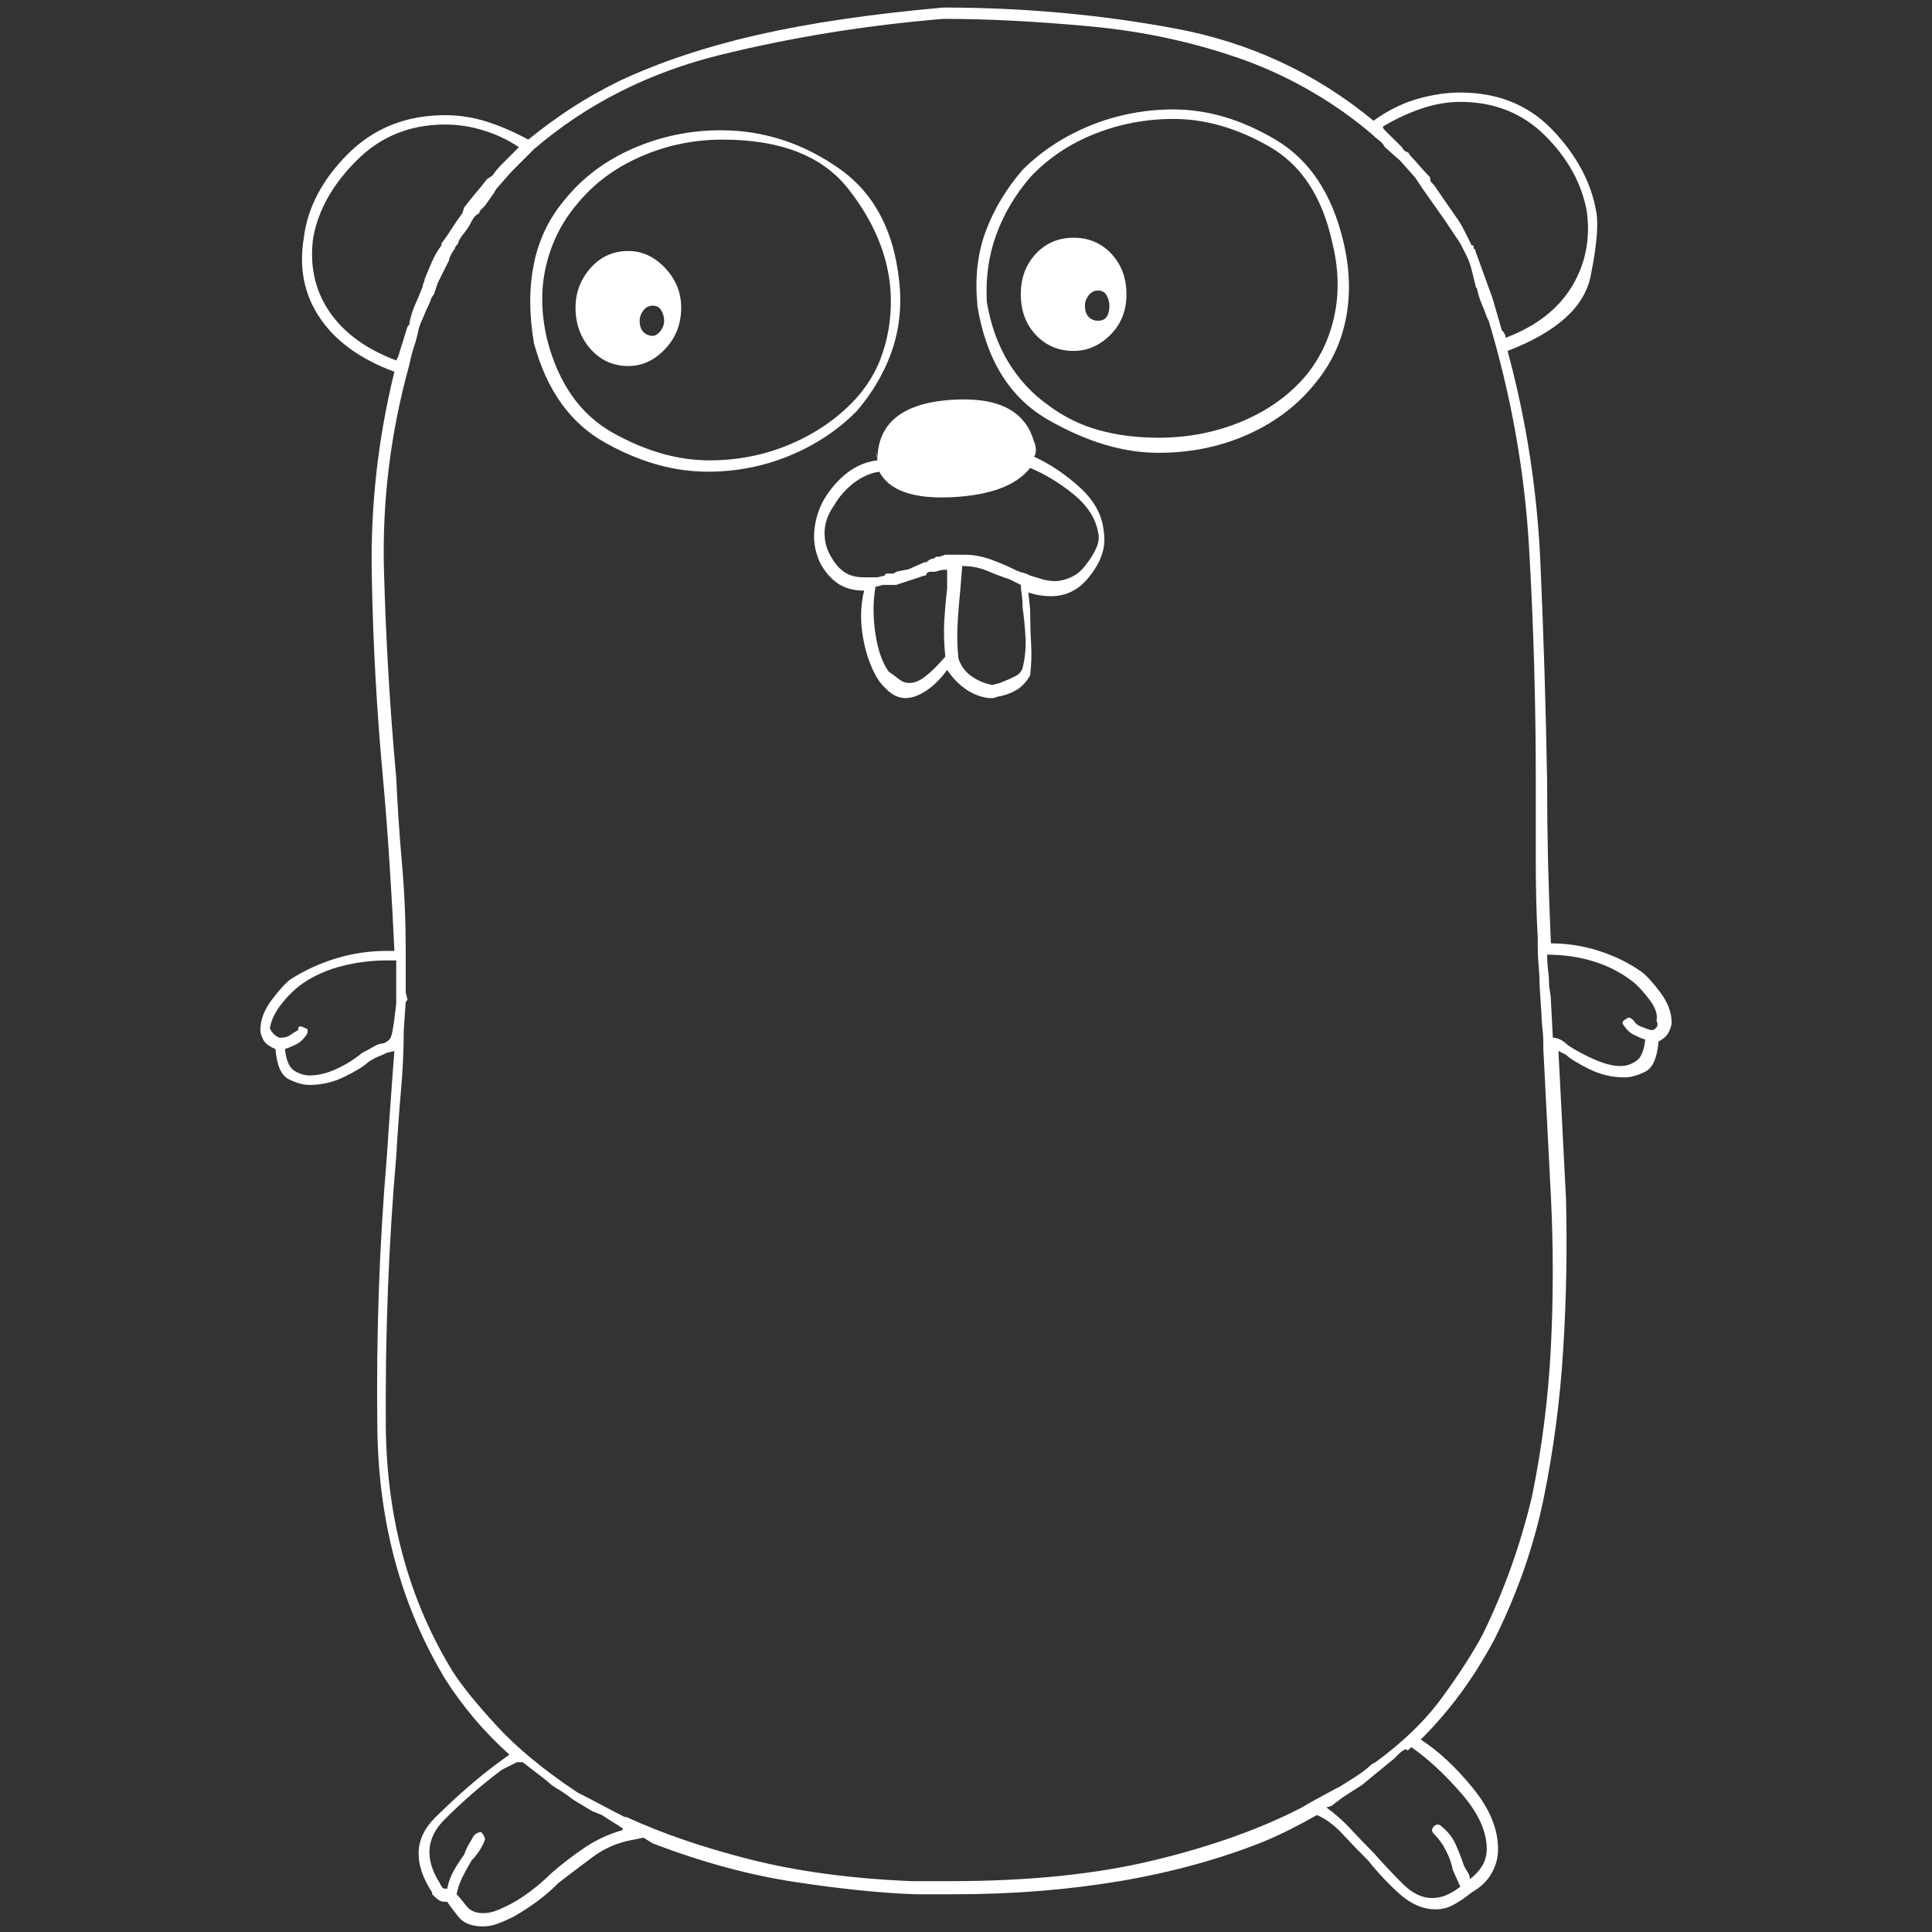 <svg xmlns="http://www.w3.org/2000/svg" xmlns:xlink="http://www.w3.org/1999/xlink" width="128" height="128"><rect width="100%" height="100%" fill="#333333" stroke="none"/><path fill="#ffffff" d="M108.75 64.38L108.75 64.38Q107.50 63.50 105.94 63Q104.38 62.50 102.75 62.50L102.75 62.50Q102.63 59.75 102.56 57.06Q102.50 54.38 102.50 51.75L102.50 51.75Q102.38 44.63 102.06 37.38Q101.75 30.13 99.88 23.25L99.88 23.25Q104.75 21.38 105.38 18.31Q106 15.25 105.75 14L105.75 14Q105.25 11.13 102.88 8.63Q100.50 6.13 96.75 6.13L96.75 6.13Q95.38 6.13 93.88 6.56Q92.38 7 91 8L91 8Q85.25 3.25 77.81 1.88Q70.38 0.50 62.50 0.50L62.50 0.50Q55.38 1.13 50.19 2.31Q45 3.50 41 5.38L41 5.38Q39.25 6.25 37.81 7.19Q36.38 8.13 35 9.25L35 9.25Q33.63 8.50 32.25 8.06Q30.88 7.63 29.50 7.63L29.50 7.63Q25.63 7.63 23.06 10.19Q20.50 12.75 20.13 15.75L20.13 15.75Q19.63 18.75 21.19 21.06Q22.75 23.38 26.13 24.63L26.13 24.63Q24.50 31.25 24.63 38.06Q24.75 44.88 25.38 51.63L25.38 51.63Q25.63 54.38 25.81 57.25Q26 60.13 26.13 63L26.13 63L25.63 63Q23.88 63 22.25 63.50Q20.63 64 19.25 64.88L19.25 64.88Q18.75 65.25 18 66.25Q17.25 67.25 17.25 68.25L17.25 68.25Q17.25 68.50 17.44 68.88Q17.63 69.25 18.25 69.50L18.25 69.50Q18.38 71.13 19.13 71.50Q19.88 71.88 20.50 71.88L20.50 71.88Q21.75 71.88 22.88 71.31Q24 70.75 24.38 70.38L24.38 70.38Q24.75 70.13 25.06 70Q25.38 69.88 25.63 69.75L25.63 69.75L26.13 69.63Q26 71.25 25.88 73Q25.75 74.75 25.63 76.63L25.63 76.63Q24.88 85.38 25 94.69Q25.13 104 29.50 111.25L29.50 111.25Q30.38 112.63 31.44 113.88Q32.50 115.13 33.75 116.25L33.75 116.25L32.88 116.88Q30.88 118.38 28.81 120.44Q26.75 122.50 28.63 125.38L28.63 125.38L28.63 125.50Q28.88 125.75 29.06 125.88Q29.25 126 29.50 126L29.50 126L29.63 126Q29.88 126.38 30.38 127Q30.88 127.63 32 127.63L32 127.63Q32.50 127.63 33 127.44Q33.50 127.25 34 127L34 127Q34.88 126.50 35.63 125.94Q36.38 125.38 37 124.75L37 124.75Q38.13 123.88 39.31 123Q40.50 122.13 42 121.88L42 121.88L42.63 121.75L43.25 122.13Q48.13 124 52.69 124.69Q57.25 125.38 60.63 125.50L60.63 125.50L63.25 125.50Q69 125.50 74.19 124.63Q79.38 123.75 83.75 122L83.75 122Q84.63 121.63 85.50 121.19Q86.38 120.75 87.25 120.25L87.25 120.25Q88.13 120.63 88.94 121.50Q89.75 122.38 90.63 123.25L90.63 123.25Q91.63 124.50 92.75 125.50Q93.88 126.50 95.13 126.50L95.13 126.50Q95.75 126.50 96.31 126.19Q96.88 125.88 97.50 125.38L97.50 125.38Q98.38 124.88 98.81 124.13Q99.25 123.38 99.25 122.50L99.25 122.50Q99.25 120.50 97.56 118.44Q95.88 116.38 94.13 115.25L94.13 115.25Q95.63 113.75 96.81 112.13Q98 110.50 99 108.63L99 108.63Q101.25 104.13 102.25 99.38L102.25 99.38Q103.25 94.50 103.56 89.50Q103.88 84.50 103.75 79.38L103.75 79.38Q103.50 74.38 103.25 69.63L103.25 69.63L103.75 69.88Q104.13 70.25 105.25 70.81Q106.38 71.38 107.63 71.38L107.63 71.38Q108.25 71.38 109 71Q109.75 70.63 109.88 69L109.88 69Q110.38 68.75 110.56 68.38Q110.75 68 110.75 67.75L110.75 67.75Q110.75 66.75 110 65.75Q109.25 64.75 108.75 64.38L108.75 64.38ZM91.63 8.38L91.63 8.38Q92.88 7.63 94.19 7.19Q95.50 6.75 96.75 6.75L96.75 6.75Q100.13 6.75 102.38 9Q104.63 11.25 105.13 14L105.13 14Q105.50 16.75 104.13 19Q102.75 21.25 99.75 22.38L99.75 22.38Q99.75 22.25 99.69 22.13Q99.63 22 99.50 21.88L99.50 21.88L98.88 19.75L97.75 16.63Q97.75 16.50 97.69 16.50Q97.63 16.50 97.63 16.38L97.63 16.38Q97.63 16.38 97.63 16.31Q97.63 16.25 97.50 16.25L97.50 16.25Q97.25 15.75 97 15.25Q96.75 14.75 96.38 14.25L96.38 14.25L95 12.25Q94.88 12.13 94.81 12.06Q94.75 12 94.75 11.75L94.75 11.75Q94.38 11.38 94.06 11Q93.75 10.63 93.38 10.25L93.38 10.25Q93.38 10.13 93.19 10.06Q93 10 92.88 9.75L92.88 9.75L91.75 8.63Q91.75 8.63 91.69 8.56Q91.63 8.50 91.63 8.38L91.63 8.38ZM26.25 23.88L26.25 23.88Q23.25 22.75 21.81 20.63Q20.38 18.50 20.75 15.75L20.75 15.75Q21.25 13 23.63 10.63Q26 8.25 29.50 8.25L29.50 8.25Q30.75 8.25 32 8.63Q33.25 9 34.38 9.75L34.38 9.75L34 10.13Q33.63 10.50 33.25 10.88Q32.88 11.25 32.63 11.63L32.63 11.63L32.25 11.88Q31.88 12.38 31.50 12.81Q31.13 13.25 30.75 13.75L30.75 13.75L30.63 14.13Q30.25 14.63 29.94 15.13Q29.63 15.63 29.25 16.13L29.25 16.13Q29.25 16.13 29.25 16.19Q29.25 16.25 29.25 16.25L29.25 16.25Q28.88 16.75 28.63 17.31Q28.38 17.88 28.13 18.50L28.13 18.50Q28.13 18.63 28.06 18.75Q28 18.88 28 19L28 19Q27.75 19.63 27.50 20.19Q27.25 20.75 27.13 21.38L27.13 21.38Q27.13 21.50 27.13 21.50Q27.13 21.50 27 21.63L27 21.63L26.38 23.63L26.25 23.88ZM25.38 69.13L25.38 69.13Q25.13 69.13 24.81 69.31Q24.50 69.50 24 69.75L24 69.75Q23.25 70.38 22.31 70.81Q21.38 71.25 20.50 71.25L20.50 71.25Q20 71.25 19.50 70.94Q19 70.63 18.88 69.50L18.88 69.50Q19.25 69.38 19.63 69.19Q20 69 20.25 68.63L20.25 68.63Q20.38 68.50 20.38 68.31Q20.38 68.13 20.25 68.13L20.25 68.13Q20 68 19.88 68Q19.75 68 19.75 68.25L19.75 68.25Q19.50 68.38 19.25 68.56Q19 68.75 18.63 68.75L18.63 68.75L18.50 68.75Q18.25 68.63 18.13 68.50Q18 68.38 17.88 68.13L17.88 68.13Q18 67.38 18.56 66.63Q19.13 65.88 19.75 65.38L19.75 65.38Q20.88 64.50 22.44 64.06Q24 63.63 25.63 63.63L25.63 63.63L26.25 63.63L26.25 66.50L26.13 67.50Q26 68.50 25.88 68.75Q25.75 69 25.38 69.13L25.38 69.13ZM41.25 121.13L41.25 121.13L41.25 121.25Q39.88 121.63 38.69 122.44Q37.50 123.25 36.50 124.13L36.50 124.13Q35.88 124.75 35.13 125.31Q34.38 125.88 33.63 126.25L33.63 126.25Q33.13 126.50 32.75 126.63Q32.38 126.75 32 126.75L32 126.75Q31.25 126.75 30.88 126.25Q30.50 125.75 30.25 125.50L30.25 125.50Q30.38 124.88 30.63 124.38Q30.88 123.88 31.25 123.25L31.25 123.25Q31.50 123 31.75 122.63Q32 122.25 32.13 121.88L32.13 121.88Q32.13 121.75 32.06 121.63Q32 121.50 31.88 121.38L31.88 121.38Q31.75 121.38 31.63 121.44Q31.50 121.50 31.38 121.63L31.38 121.63Q31.25 121.88 31.06 122.19Q30.88 122.50 30.75 122.88L30.75 122.88Q30.38 123.38 30.06 123.94Q29.75 124.50 29.63 125.13L29.63 125.13L29.50 125.13Q29.38 125.13 29.31 125.06Q29.25 125 29.13 124.75L29.13 124.75Q27.63 122.38 29.44 120.56Q31.25 118.75 33.25 117.25L33.25 117.25L34.25 116.75L34.38 116.75L34.63 116.75L36.25 118Q36.50 118.25 36.81 118.44Q37.13 118.63 37.50 118.88L37.50 118.88L38 119.25L39.25 120L39.88 120.25Q40.25 120.50 40.56 120.69Q40.88 120.88 41.25 121.13L41.25 121.13ZM93.50 115.75L93.50 115.75Q95.13 116.88 96.81 118.81Q98.50 120.75 98.50 122.50L98.50 122.50Q98.50 123.13 98.19 123.63Q97.88 124.13 97.38 124.50L97.38 124.50Q97.38 124.25 97.25 124.06Q97.13 123.88 97 123.63L97 123.63Q96.75 122.88 96.44 122.19Q96.13 121.50 95.50 121L95.50 121Q95.38 120.88 95.25 120.88Q95.13 120.88 95 121L95 121Q94.88 121.13 94.88 121.25Q94.88 121.38 95 121.50L95 121.50Q95.50 122 95.81 122.63Q96.13 123.25 96.25 123.88L96.25 123.88L96.75 125Q96.25 125.38 95.81 125.56Q95.38 125.75 94.88 125.75L94.88 125.75Q93.88 125.75 92.94 124.81Q92 123.88 91 122.75L91 122.75Q90.25 122 89.50 121.19Q88.75 120.38 87.88 119.75L87.88 119.75L88.25 119.63Q88.38 119.50 88.56 119.38Q88.75 119.25 88.88 119.13L88.88 119.13L90.25 118.25L91 117.63L92.38 116.50Q92.50 116.38 92.69 116.19Q92.88 116 93.13 115.88L93.13 115.88Q93.25 116 93.31 115.94Q93.38 115.88 93.50 115.75L93.50 115.75ZM98.25 108.25L98.25 108.25Q97.25 110.13 95.56 112.44Q93.88 114.75 91.13 116.75L91.13 116.75L90.88 116.88Q90.63 117.13 90.38 117.31Q90.13 117.50 89.75 117.75L89.75 117.75L88.75 118.38L88.50 118.50L86.88 119.38L86.25 119.75Q82.13 121.88 76.44 123.25Q70.75 124.63 63 124.63L63 124.63L60.38 124.63Q54.38 124.38 49.69 123.19Q45 122 41.50 120.38L41.50 120.38L41.38 120.38Q40.63 120 39.81 119.56Q39 119.13 38.25 118.75L38.25 118.75Q34.88 116.50 32.88 114.31Q30.88 112.13 30 110.75L30 110.75Q25.63 103.63 25.56 94.44Q25.50 85.25 26.25 76.63L26.25 76.63Q26.38 74.38 26.56 72.31Q26.75 70.25 26.75 68.25L26.75 68.25L26.88 66.38L27 66.25L27 66.25L26.88 65.75L26.88 63Q26.88 60 26.63 57.19Q26.38 54.38 26.25 51.50L26.25 51.50Q25.63 44.75 25.44 37.81Q25.25 30.88 27.13 24.13L27.13 24.13Q27.25 23.50 27.44 22.94Q27.63 22.38 27.75 21.75L27.75 21.75L27.75 21.75L27.88 21.38Q28 21.13 28.13 20.81Q28.25 20.50 28.38 20.25L28.38 20.25Q28.50 20 28.56 19.81Q28.63 19.63 28.75 19.50L28.75 19.50L29 18.75L29.75 17.25Q29.75 17.13 29.88 16.88Q30 16.63 30.13 16.50L30.13 16.50Q30.13 16.38 30.25 16.25Q30.38 16.13 30.38 16L30.38 16Q30.50 15.75 30.75 15.44Q31 15.13 31.13 14.88L31.13 14.88Q31.25 14.63 31.38 14.44Q31.50 14.25 31.75 14.13L31.75 14.13Q31.75 14 31.88 13.88Q32 13.75 32.13 13.63L32.13 13.63L32.75 12.75Q32.75 12.75 32.81 12.63Q32.88 12.50 33 12.38L33 12.38L33.88 11.38L35.38 9.88Q40.63 5.38 47.75 3.63Q54.88 1.88 62.50 1.25L62.50 1.25Q66.88 1.25 72.25 1.75Q77.63 2.25 82.50 4L82.50 4Q84.88 4.88 87 6.13Q89.13 7.38 90.88 8.88L90.88 8.88Q91.13 9.13 91.38 9.31Q91.63 9.50 91.75 9.75L91.75 9.75L92.75 10.63L93.75 11.75L94.25 12.50L95.75 14.63L96.75 16.13L97.13 16.88Q97.38 17.38 97.50 17.88Q97.63 18.38 97.75 18.88L97.75 18.88Q97.75 19 97.81 19.06Q97.88 19.13 97.88 19.25L97.88 19.25Q98 19.75 98.19 20.19Q98.38 20.63 98.50 21L98.50 21L98.63 21.25Q100.88 28.75 101.31 36.38Q101.75 44 101.75 51.75L101.75 51.75Q101.75 54.38 101.75 57.13Q101.75 59.88 101.88 62.13L101.88 62.13L101.88 62.75Q101.88 63.38 101.94 64Q102 64.63 102 65.25L102 65.25L102 65.25L102.13 67.25Q102.13 67.63 102.19 68.13Q102.25 68.63 102.25 69.25L102.25 69.25L102.25 69.50Q102.50 74.25 102.75 79.25L102.75 79.25Q103 84.25 102.75 89.25Q102.50 94.25 101.50 99.13L101.50 99.13Q100.38 103.88 98.25 108.25L98.25 108.25ZM109.38 68.25L109.38 68.25Q109 68.13 108.69 68Q108.38 67.88 108.25 67.63L108.25 67.63Q108.13 67.50 108 67.44Q107.88 67.38 107.75 67.50L107.75 67.50Q107.50 67.63 107.50 67.75Q107.50 67.88 107.63 68L107.63 68Q107.88 68.38 108.25 68.56Q108.63 68.75 109 68.88L109 68.88Q108.88 70 108.38 70.31Q107.88 70.63 107.38 70.63L107.38 70.63Q106.63 70.63 105.63 70.19Q104.63 69.75 103.88 69.25L103.88 69.25Q103.63 69 103.38 68.88Q103.13 68.75 102.88 68.75L102.88 68.75L102.75 66.25Q102.75 66 102.69 65.69Q102.63 65.38 102.63 65.25L102.63 65.25Q102.63 64.75 102.56 64.25Q102.50 63.75 102.50 63.25L102.50 63.25Q104.13 63.25 105.56 63.69Q107 64.13 108.13 65L108.13 65Q108.63 65.38 109.25 66.19Q109.88 67 109.75 67.63L109.75 67.63Q109.88 67.88 109.75 68.06Q109.63 68.25 109.38 68.25L109.38 68.25ZM77.75 7.25L77.75 7.25Q74.88 7.25 72.25 8.31Q69.63 9.38 67.75 11.25L67.75 11.25Q66.13 13.13 65.31 15.31Q64.50 17.50 64.75 20.13L64.75 20.13L64.75 20.25Q65.63 25.63 69.44 27.81Q73.25 30 76.75 30L76.75 30Q80 30 82.75 28.75Q85.50 27.50 87.25 25.25L87.25 25.25Q88.75 23.38 89.19 21Q89.63 18.63 89 16L89 16Q87.88 11.25 84.50 9.25Q81.13 7.25 77.75 7.25ZM86.63 24.75L86.63 24.75Q85 26.75 82.38 27.88Q79.75 29 76.75 29L76.75 29Q74.63 29 72.81 28.50Q71 28 69.50 26.88L69.50 26.88Q67.88 25.75 66.81 24Q65.75 22.25 65.38 20L65.38 20Q65.25 17.63 66 15.56Q66.75 13.50 68.25 11.75L68.25 11.75Q70 9.88 72.50 8.88Q75 7.88 77.75 7.88L77.75 7.88Q80.88 7.88 84.06 9.69Q87.25 11.50 88.25 16L88.25 16Q88.88 18.50 88.44 20.75Q88 23 86.63 24.75ZM59.63 19.25L59.63 19.25Q59.25 13.75 55.63 11.19Q52 8.63 47.75 8.63L47.75 8.63Q44.75 8.63 42 9.81Q39.25 11 37.50 13.13L37.50 13.13Q35.88 15 35.38 17.44Q34.88 19.88 35.38 22.75L35.38 22.75Q36.63 27.38 40.06 29.31Q43.50 31.25 46.88 31.25L46.88 31.25Q49.75 31.25 52.31 30.19Q54.88 29.13 56.75 27.25L56.75 27.25Q58.25 25.50 59 23.50Q59.75 21.50 59.63 19.25ZM47 30.50L47 30.50Q43.88 30.50 40.63 28.69Q37.38 26.88 36.25 22.50L36.25 22.50Q35.63 19.88 36.19 17.56Q36.75 15.25 38.25 13.50L38.25 13.50Q39.88 11.50 42.44 10.38Q45 9.25 47.88 9.25L47.88 9.25Q53.63 9.25 56.19 12.50Q58.75 15.75 59 19.25L59 19.25Q59.13 21.38 58.50 23.31Q57.88 25.25 56.38 26.75L56.38 26.75Q54.63 28.50 52.19 29.50Q49.75 30.50 47 30.50L47 30.50ZM41.63 16.63L41.63 16.63Q40.13 16.63 39.13 17.75Q38.13 18.88 38.13 20.38L38.13 20.38Q38.13 22 39.13 23.13Q40.13 24.25 41.63 24.25L41.63 24.25Q43 24.25 44.06 23.13Q45.13 22 45.13 20.38L45.13 20.38Q45.13 18.88 44.06 17.75Q43 16.63 41.63 16.63ZM43.25 22.25L43.25 22.25Q42.88 22.25 42.63 22Q42.38 21.75 42.38 21.25L42.38 21.25Q42.38 20.88 42.63 20.56Q42.88 20.25 43.25 20.25L43.25 20.25Q43.63 20.25 43.81 20.56Q44 20.88 44 21.25L44 21.25Q44 21.63 43.75 21.94Q43.50 22.25 43.25 22.25ZM71.13 15.75L71.13 15.75Q69.63 15.75 68.63 16.81Q67.63 17.88 67.63 19.50L67.63 19.50Q67.63 21.13 68.63 22.19Q69.63 23.25 71.13 23.25L71.13 23.25Q72.50 23.25 73.56 22.19Q74.63 21.13 74.63 19.50L74.63 19.50Q74.63 17.88 73.63 16.81Q72.63 15.75 71.13 15.75ZM72.75 21.25L72.75 21.25Q72.38 21.25 72.13 21Q71.88 20.75 71.88 20.25L71.88 20.25Q71.88 19.88 72.13 19.56Q72.38 19.25 72.75 19.25L72.75 19.25Q73.13 19.25 73.31 19.56Q73.50 19.88 73.50 20.25L73.50 20.25Q73.50 20.75 73.31 21Q73.13 21.25 72.75 21.25ZM68.50 30.25L68.50 30.25Q68.63 30.13 68.63 29.81Q68.63 29.50 68.50 29.25L68.50 29.25Q67.63 26.13 62.88 26.50Q58.13 26.88 58.13 30.50L58.13 30.50Q58.13 30.25 58.06 30.06Q58 29.88 58 29.75L58 29.75Q58 29.88 58.06 30.13Q58.13 30.38 58.13 30.50L58.13 30.50Q57 30.63 56.06 31.38Q55.13 32.13 54.50 33.25L54.50 33.25Q54 34.25 53.94 35.31Q53.88 36.38 54.38 37.38L54.38 37.38Q54.88 38.25 55.56 38.69Q56.25 39.13 57.25 39.13L57.25 39.13Q56.88 40.63 57.19 42.31Q57.50 44 58.25 45.13L58.25 45.13Q58.63 45.63 59.06 45.94Q59.50 46.25 60 46.25L60 46.25Q60.63 46.25 61.38 45.75Q62.13 45.25 62.75 44.38L62.75 44.38Q63.25 45.13 63.94 45.63Q64.63 46.13 65.50 46.25L65.50 46.25L65.75 46.25Q65.88 46.25 66 46.19Q66.13 46.13 66.25 46.13L66.25 46.13Q66.88 46 67.38 45.69Q67.88 45.38 68.25 44.75L68.25 44.75L68.25 44.75Q68.38 43.63 68.31 42.56Q68.25 41.50 68.25 40.38L68.25 40.38L68.13 39.25Q68.50 39.38 68.88 39.44Q69.25 39.50 69.63 39.50L69.63 39.50Q70.38 39.50 71 39.19Q71.63 38.88 72.13 38.25L72.13 38.25Q72.75 37.50 73 36.75Q73.25 36 73.13 35.25L73.13 35.25Q73 33.63 71.56 32.31Q70.13 31 68.50 30.25L68.50 30.25ZM62.63 43.50L62.63 43.50Q61.88 44.38 61.31 44.81Q60.75 45.25 60.25 45.25L60.25 45.25Q59.88 45.25 59.56 45Q59.25 44.75 58.88 44.50L58.88 44.50Q58.25 43.63 58 42Q57.75 40.38 58 38.88L58 38.88L58.50 38.75L58.75 38.75L59.25 38.75L59.38 38.75L61.25 38.13Q61.25 38.13 61.31 38.13Q61.38 38.13 61.38 38L61.38 38Q61.50 37.88 61.63 37.88Q61.75 37.88 61.88 37.88L61.88 37.88Q62 37.88 62.19 37.81Q62.38 37.75 62.63 37.75L62.63 37.75L62.75 37.75L62.75 39Q62.63 40 62.56 41.13Q62.50 42.25 62.63 43.50L62.63 43.50ZM67.75 40.25L67.75 40.25Q67.88 41.13 67.94 42.19Q68 43.25 67.75 44.25L67.75 44.25Q67.63 44.63 67.25 44.81Q66.88 45 66.25 45.25L66.25 45.25L65.75 45.38Q65 45.25 64.38 44.81Q63.75 44.38 63.50 43.63L63.50 43.63Q63.38 42.50 63.44 41.38Q63.50 40.25 63.63 39L63.63 39L63.75 37.50L63.75 37.50Q64.63 37.50 65.38 37.81Q66.13 38.13 66.88 38.38L66.88 38.38L67.63 38.75Q67.63 39 67.69 39.38Q67.75 39.75 67.75 40.25L67.75 40.25ZM71.88 37.50L71.88 37.50Q71.50 38 70.94 38.25Q70.38 38.50 69.88 38.50L69.88 38.50Q69.50 38.50 69.06 38.38Q68.63 38.25 68.25 38.13L68.25 38.13Q68 38 67.75 37.94Q67.50 37.88 67.25 37.75L67.25 37.75Q66.50 37.38 65.63 37.06Q64.75 36.75 63.88 36.75L63.88 36.75L62.63 36.75L62.25 36.88Q62.13 36.88 62.06 36.88Q62 36.88 61.88 37L61.88 37Q61.75 37 61.63 37.06Q61.50 37.13 61.38 37.25L61.38 37.25Q61.38 37.25 61.31 37.25Q61.25 37.25 61.25 37.25L61.25 37.25L60.38 37.63Q60.38 37.63 60.25 37.69Q60.13 37.75 60 37.75L60 37.75L59.38 37.88Q59.25 38 59.13 38Q59 38 58.88 38L58.88 38Q58.88 38 58.75 38Q58.63 38 58.63 38.13L58.63 38.13L58.13 38.25L57.88 38.25L57.25 38.25Q56.50 38.25 56 37.94Q55.50 37.63 55.13 37L55.13 37Q54.63 36.25 54.63 35.31Q54.63 34.38 55.25 33.50L55.25 33.50Q55.75 32.63 56.56 32Q57.38 31.38 58.25 31.25L58.25 31.25Q59.25 33.13 63.06 32.94Q66.88 32.75 68.25 31L68.25 31Q69.75 31.63 71.13 32.75Q72.50 33.88 72.75 35.25L72.75 35.25Q72.88 35.75 72.63 36.31Q72.38 36.88 71.88 37.50L71.88 37.50Z"/></svg>
